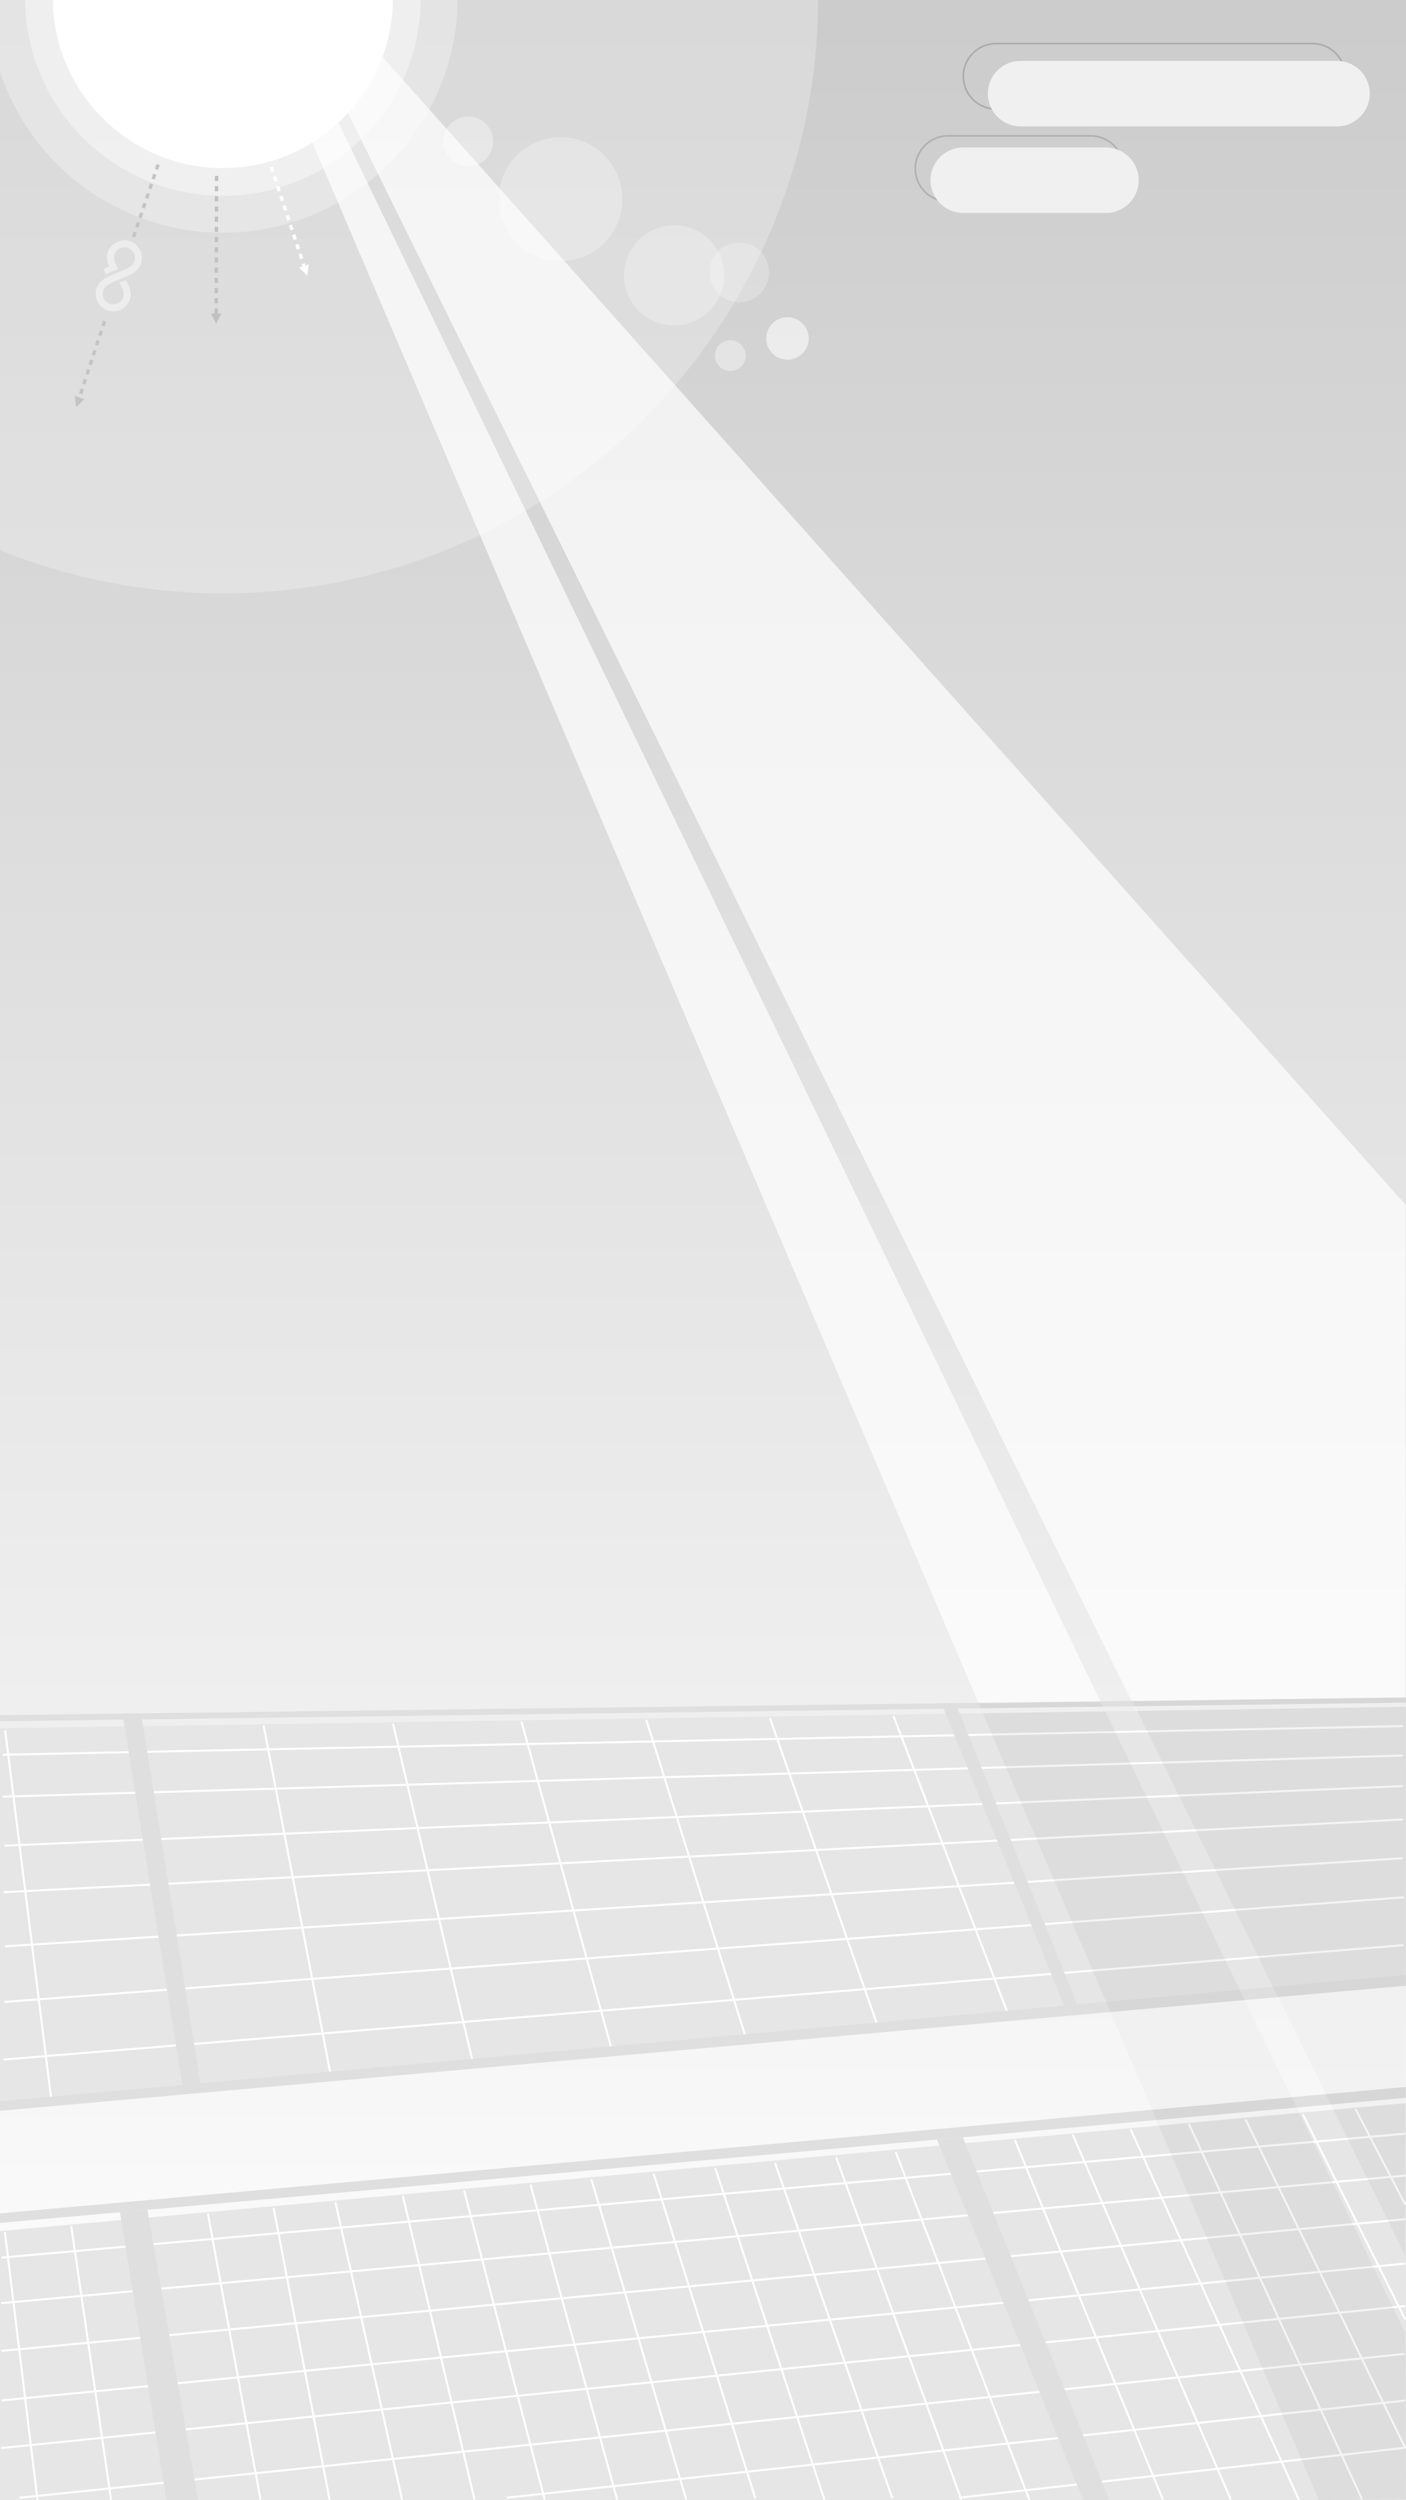 <?xml version="1.0" encoding="UTF-8" standalone="no"?><!DOCTYPE svg PUBLIC "-//W3C//DTD SVG 1.1//EN" "http://www.w3.org/Graphics/SVG/1.1/DTD/svg11.dtd"><svg width="100%" height="100%" viewBox="0 0 414 736" version="1.1" xmlns="http://www.w3.org/2000/svg" xmlns:xlink="http://www.w3.org/1999/xlink" xml:space="preserve" xmlns:serif="http://www.serif.com/" style="fill-rule:evenodd;clip-rule:evenodd;stroke-linecap:round;stroke-linejoin:round;stroke-miterlimit:1.5;"><rect x="0" y="0" width="414" height="736" fill="#333333" stroke="none"/><g id="BackgroundGradient"><path d="M414,0l0,736l-414,0l0,-736l414,0Z" style="fill:url(#_Linear1);"/></g><g id="Sun"><circle cx="65.624" cy="-0.614" r="175.29" style="fill:#fff;fill-opacity:0.25;"/><circle cx="65.624" cy="-0.614" r="69.12" style="fill:#fff;fill-opacity:0.3;"/><circle cx="65.624" cy="-0.614" r="58.249" style="fill:#fff;fill-opacity:0.4;"/><circle cx="65.624" cy="-0.614" r="49.915" style="fill:#fff;stroke:#fff;stroke-width:0.33px;"/><path d="M413.899,354.697l-305.668,-342.88l-12.117,8.59l317.589,643.455l0.196,-309.165Z" style="fill:#fff;fill-opacity:0.7;"/><path d="M413.981,735.803l-0.184,-49.019l-316.105,-654.744l-7.843,4.917l298.47,698.986l25.662,-0.14Z" style="fill:#fff;fill-opacity:0.7;"/><g id="Shine"><path d="M158.34,41.684c9.338,-3.714 19.935,0.852 23.649,10.19c3.714,9.338 -0.852,19.934 -10.19,23.648c-9.339,3.714 -19.935,-0.852 -23.649,-10.19c-3.714,-9.338 0.852,-19.934 10.19,-23.648Z" style="fill:#fff;fill-opacity:0.28;"/><path d="M135.179,34.821c3.763,-1.496 8.033,0.344 9.53,4.107c1.497,3.763 -0.343,8.033 -4.106,9.53c-3.764,1.497 -8.034,-0.344 -9.53,-4.107c-1.497,-3.763 0.343,-8.033 4.106,-9.53Z" style="fill:#fff;fill-opacity:0.35;"/><path d="M193.035,67.337c7.572,-3.012 16.165,0.691 19.177,8.264c3.012,7.573 -0.691,16.166 -8.263,19.178c-7.573,3.011 -16.166,-0.692 -19.178,-8.264c-3.012,-7.573 0.691,-16.166 8.264,-19.178Z" style="fill:#fff;fill-opacity:0.25;"/><path d="M229.562,93.822c3.205,-1.275 6.843,0.293 8.118,3.498c1.275,3.206 -0.293,6.843 -3.498,8.118c-3.206,1.275 -6.844,-0.292 -8.119,-3.498c-1.275,-3.205 0.293,-6.843 3.499,-8.118Z" style="fill:#fff;fill-opacity:0.56;"/><path d="M213.366,100.483c2.323,-0.924 4.959,0.212 5.883,2.535c0.923,2.322 -0.212,4.958 -2.535,5.882c-2.323,0.924 -4.959,-0.212 -5.883,-2.535c-0.924,-2.322 0.212,-4.958 2.535,-5.882Z" style="fill:#fff;fill-opacity:0.39;"/><path d="M214.426,71.995c4.507,-1.793 9.62,0.411 11.413,4.917c1.792,4.507 -0.412,9.621 -4.918,11.413c-4.506,1.792 -9.62,-0.411 -11.412,-4.918c-1.793,-4.506 0.411,-9.62 4.917,-11.412Z" style="fill:#fff;fill-opacity:0.24;"/></g></g><g id="Clouds"><path d="M330.81,49.633c0,-5.317 -4.317,-9.634 -9.634,-9.634l-42.042,0c-5.318,0 -9.635,4.317 -9.635,9.634c0,5.318 4.317,9.635 9.635,9.635l42.042,0c5.317,0 9.634,-4.317 9.634,-9.635Z" style="fill:none;stroke:#b1b1b1;stroke-width:0.5px;"/><path d="M335.297,53.052c0,-5.318 -4.317,-9.635 -9.635,-9.635l-42.042,0c-5.318,0 -9.635,4.317 -9.635,9.635c0,5.317 4.317,9.634 9.635,9.634l42.042,0c5.318,0 9.635,-4.317 9.635,-9.634Z" style="fill:#f0f0f0;"/><path d="M396.106,22.466c0,-5.317 -4.318,-9.634 -9.635,-9.634l-93.194,0c-5.317,0 -9.634,4.317 -9.634,9.634c0,5.318 4.317,9.635 9.634,9.635l93.194,0c5.317,0 9.635,-4.317 9.635,-9.635Z" style="fill:none;stroke:#acacac;stroke-width:0.5px;"/><path d="M403.333,27.561c0,-5.317 -4.317,-9.635 -9.634,-9.635l-93.194,0c-5.318,0 -9.635,4.318 -9.635,9.635c0,5.318 4.317,9.635 9.635,9.635l93.194,0c5.317,0 9.634,-4.317 9.634,-9.635Z" style="fill:#f0f0f0;"/><g id="Cloud1"></g></g><g id="Beams"><path d="M65.156,92.315l-1.51,2.995l-1.49,-3.005l3,0.01Z" style="fill:#c1c1c1;"/><path d="M64.16,90.781l-0.004,1.5l-1,-0.003l0.004,-1.5l1,0.003Zm0.01,-3l-0.005,1.5l-1,-0.003l0.005,-1.5l1,0.003Zm0.009,-3l-0.005,1.5l-1,-0.003l0.005,-1.5l1,0.003Zm0.009,-3l-0.004,1.5l-1,-0.003l0.004,-1.5l1,0.003Zm0.01,-3l-0.005,1.5l-1,-0.003l0.005,-1.5l1,0.003Zm0.009,-3l-0.005,1.5l-1,-0.003l0.005,-1.5l1,0.003Zm0.009,-3l-0.004,1.5l-1,-0.003l0.004,-1.5l1,0.003Zm0.01,-3l-0.005,1.5l-1,-0.003l0.005,-1.5l1,0.003Zm0.009,-3l-0.005,1.5l-1,-0.003l0.005,-1.5l1,0.003Zm0.009,-3l-0.004,1.5l-1,-0.003l0.004,-1.5l1,0.003Zm0.009,-3l-0.004,1.5l-1,-0.003l0.004,-1.5l1,0.003Zm0.01,-3l-0.005,1.5l-1,-0.003l0.005,-1.5l1,0.003Zm0.009,-3l-0.005,1.5l-1,-0.003l0.005,-1.5l1,0.003Zm0.009,-3l-0.004,1.5l-1,-0.003l0.004,-1.5l1,0.003Z" style="fill:#c1c1c1;"/><path d="M24.816,117.5l-2.361,2.383l-0.489,-3.318l2.85,0.935Z" style="fill:#c4c4c4;"/><path d="M23.764,117.499l-0.085,0.259l-0.95,-0.311l0.085,-0.26l0.95,0.312Zm0.935,-2.85l-0.467,1.425l-0.951,-0.312l0.468,-1.425l0.95,0.312Zm0.936,-2.851l-0.468,1.426l-0.95,-0.312l0.468,-1.425l0.95,0.311Zm0.935,-2.85l-0.468,1.425l-0.95,-0.312l0.468,-1.425l0.95,0.312Zm0.936,-2.85l-0.468,1.425l-0.95,-0.312l0.468,-1.425l0.95,0.312Zm0.935,-2.851l-0.468,1.425l-0.95,-0.311l0.468,-1.426l0.95,0.312Zm0.936,-2.85l-0.468,1.425l-0.95,-0.312l0.467,-1.425l0.951,0.312Zm0.935,-2.851l-0.468,1.426l-0.95,-0.312l0.468,-1.425l0.95,0.311Zm0.935,-2.85l-0.467,1.425l-0.95,-0.312l0.467,-1.425l0.95,0.312Z" style="fill:#c4c4c4;"/><path d="M40.27,68.498l-0.482,1.421l-0.947,-0.322l0.482,-1.42l0.947,0.321Zm0.964,-2.841l-0.482,1.421l-0.947,-0.322l0.482,-1.42l0.947,0.321Zm0.964,-2.84l-0.482,1.42l-0.947,-0.321l0.482,-1.421l0.947,0.322Zm0.964,-2.841l-0.482,1.42l-0.947,-0.321l0.482,-1.421l0.947,0.322Zm0.965,-2.841l-0.483,1.42l-0.947,-0.321l0.483,-1.42l0.947,0.321Zm0.964,-2.841l-0.482,1.421l-0.947,-0.322l0.482,-1.42l0.947,0.321Zm0.964,-2.841l-0.482,1.421l-0.947,-0.322l0.482,-1.42l0.947,0.321Zm0.964,-2.841l-0.482,1.421l-0.947,-0.322l0.482,-1.42l0.947,0.321Z" style="fill:#c4c4c4;"/><path d="M90.944,77.816l-0.481,3.319l-2.367,-2.376l2.848,-0.943Z" style="fill:#fff;"/><path d="M90.183,78.7l-0.949,0.314l-0.412,-1.245l0.949,-0.314l0.412,1.245Zm-0.883,-2.669l-0.95,0.314l-0.471,-1.424l0.949,-0.314l0.472,1.424Zm-0.943,-2.848l-0.95,0.314l-0.471,-1.423l0.949,-0.315l0.472,1.424Zm-0.944,-2.848l-0.949,0.315l-0.471,-1.424l0.949,-0.315l0.471,1.424Zm-0.943,-2.848l-0.949,0.315l-0.472,-1.424l0.95,-0.315l0.471,1.424Zm-0.943,-2.848l-0.949,0.315l-0.472,-1.424l0.95,-0.315l0.471,1.424Zm-0.943,-2.848l-0.949,0.315l-0.472,-1.424l0.949,-0.314l0.472,1.423Zm-0.943,-2.847l-0.949,0.314l-0.472,-1.424l0.949,-0.314l0.472,1.424Zm-0.943,-2.848l-0.95,0.314l-0.471,-1.424l0.949,-0.314l0.472,1.424Zm-0.943,-2.848l-0.95,0.314l-0.471,-1.424l0.949,-0.314l0.472,1.424Zm-0.943,-2.848l-0.95,0.314l-0.471,-1.424l0.949,-0.314l0.472,1.424Z" style="fill:#fff;"/></g><g id="SolarPanel2"><path d="M0,508.757l414,-6.332l0,79.908l-414,36.667l0,-110.243Z" style="fill:#e6e6e6;"/><g id="HorizontalLines"><path d="M1.29,606.244l411.722,-33.632" style="fill:none;stroke:#fff;stroke-width:0.6px;"/><path d="M1.567,589.275l411.646,-30.752" style="fill:none;stroke:#fff;stroke-width:0.6px;"/><path d="M1.692,572.921l411.163,-25.901" style="fill:none;stroke:#fff;stroke-width:0.6px;"/><path d="M1.334,557.009l411.521,-21.393" style="fill:none;stroke:#fff;stroke-width:0.6px;"/><path d="M1.565,543.3l411.34,-17.528" style="fill:none;stroke:#fff;stroke-width:0.6px;"/><path d="M1.032,528.875l411.823,-12.095" style="fill:none;stroke:#fff;stroke-width:0.6px;"/><path d="M1.032,516.542l411.823,-8.428" style="fill:none;stroke:#fff;stroke-width:0.6px;"/></g><g id="VerticalLines"><path d="M263.18,505.344l33.67,87.589" style="fill:none;stroke:#fff;stroke-width:0.6px;"/><path d="M226.773,505.923l31.696,90.61" style="fill:none;stroke:#fff;stroke-width:0.6px;"/><path d="M190.365,506.459l29.254,93.407" style="fill:none;stroke:#fff;stroke-width:0.6px;"/><path d="M153.593,506.949l26.697,96.984" style="fill:none;stroke:#fff;stroke-width:0.6px;"/><path d="M115.76,507.573l23.514,99.693" style="fill:none;stroke:#fff;stroke-width:0.6px;"/><path d="M77.664,508.175l19.656,102.425" style="fill:none;stroke:#fff;stroke-width:0.6px;"/><path d="M1.551,509.563l13.625,109.037" style="fill:none;stroke:#fff;stroke-width:0.6px;"/></g><path d="M0,506.689l414,-5.487l0,-1.535l-414,5.22l0,1.802Z" style="fill:#dfdfdf;"/><path d="M0,621.355l414,-36.82l0,-3.202l-414,37.221l0,2.801Z" style="fill:#dfdfdf;"/><path d="M36.294,505.882l17.621,109.118l5.291,-0.667l-17.417,-108.506l-5.495,0.055Z" style="fill:#dfdfdf;"/><path d="M277.513,502.149l36.455,89.851l3.763,-0.593l-36.021,-89.193l-4.197,-0.065Z" style="fill:#dfdfdf;"/></g><g id="SolarPanel"><path d="M0,656.757l414,-37.666l0,116.909l-414,0l0,-79.243Z" style="fill:#e6e6e6;"/><g id="HorizontalLines1" serif:id="HorizontalLines"><path d="M282.667,735.214l130.729,-14.615" style="fill:none;stroke:#fff;stroke-width:0.6px;"/><path d="M149.548,735.214l263.923,-28.536" style="fill:none;stroke:#fff;stroke-width:0.6px;"/><path d="M5.957,735.244l407.388,-42.299" style="fill:none;stroke:#fff;stroke-width:0.6px;"/><path d="M0.567,720.608l412.98,-41.752" style="fill:none;stroke:#fff;stroke-width:0.6px;"/><path d="M0.692,706.588l412.829,-40.234" style="fill:none;stroke:#fff;stroke-width:0.6px;"/><path d="M0.667,692.009l412.854,-38.726" style="fill:none;stroke:#fff;stroke-width:0.6px;"/><path d="M0.565,677.967l413.007,-37.529" style="fill:none;stroke:#fff;stroke-width:0.6px;"/><path d="M0.698,664.542l412.823,-36.428" style="fill:none;stroke:#fff;stroke-width:0.6px;"/></g><g id="VerticalLines1" serif:id="VerticalLines"><path d="M399.222,621.004l14.445,27.748" style="fill:none;stroke:#fff;stroke-width:0.6px;"/><path d="M383.71,622.56l29.957,60.011" style="fill:none;stroke:#fff;stroke-width:0.6px;"/><path d="M366.865,624.116l46.802,96.275" style="fill:none;stroke:#fff;stroke-width:0.6px;"/><path d="M350.159,625.406l50.841,110.194" style="fill:none;stroke:#fff;stroke-width:0.6px;"/><path d="M332.98,626.962l49.353,108.638" style="fill:none;stroke:#fff;stroke-width:0.6px;"/><path d="M315.95,628.563l46.383,107.037" style="fill:none;stroke:#fff;stroke-width:0.6px;"/><path d="M298.919,630.164l43.414,105.436" style="fill:none;stroke:#fff;stroke-width:0.6px;"/><path d="M263.821,633.677l39.179,101.923" style="fill:none;stroke:#fff;stroke-width:0.6px;"/><path d="M246.281,635.278l36.719,100.322" style="fill:none;stroke:#fff;stroke-width:0.6px;"/><path d="M228.289,636.923l34.378,98.277" style="fill:none;stroke:#fff;stroke-width:0.6px;"/><path d="M210.703,638.48l31.964,97.12" style="fill:none;stroke:#fff;stroke-width:0.6px;"/><path d="M192.557,640.125l29.776,95.075" style="fill:none;stroke:#fff;stroke-width:0.6px;"/><path d="M174.194,641.726l27.806,93.874" style="fill:none;stroke:#fff;stroke-width:0.6px;"/><path d="M156.254,643.283l25.413,92.317" style="fill:none;stroke:#fff;stroke-width:0.6px;"/><path d="M136.704,644.972l23.629,90.628" style="fill:none;stroke:#fff;stroke-width:0.6px;"/><path d="M118.669,646.573l20.998,89.027" style="fill:none;stroke:#fff;stroke-width:0.6px;"/><path d="M98.812,648.485l19.521,87.115" style="fill:none;stroke:#fff;stroke-width:0.6px;"/><path d="M80.606,650.175l16.394,85.425" style="fill:none;stroke:#fff;stroke-width:0.6px;"/><path d="M61.252,651.822l15.415,83.778" style="fill:none;stroke:#fff;stroke-width:0.6px;"/><path d="M21,655.438l11.667,80.162" style="fill:none;stroke:#fff;stroke-width:0.6px;"/><path d="M1.467,657.23l9.533,78.37" style="fill:none;stroke:#fff;stroke-width:0.6px;"/></g><path d="M0,654.355l414,-36.82l0,-3.202l-414,37.221l0,2.801Z" style="fill:#dfdfdf;"/><path d="M35.309,651.215l13.691,84.785l9.333,0l-14.916,-85.506l-8.108,0.721Z" style="fill:#dfdfdf;"/><path d="M275.919,629.816l43.081,106.184l7.667,0l-43.156,-106.86l-7.592,0.676Z" style="fill:#dfdfdf;"/></g><g id="AmpInfinity"><path id="path24" d="M41.796,76.236c0.1,-1.545 -0.549,-3.088 -1.766,-4.203c-0.622,-0.575 -1.149,-0.83 -1.904,-1.065c-0.79,-0.246 -1.23,-0.305 -2.238,-0.147c-3.22,0.508 -5.113,3.546 -4.136,6.61c0.144,0.465 0.349,0.871 0.334,0.919c-0.011,0.036 -0.449,0.253 -0.846,0.472l-0.738,0.387l0.316,0.756l0.325,0.771l0.936,-0.431c0.507,-0.236 1.338,-0.582 1.842,-0.767l0.915,-0.346l-0.553,-1.026c-0.334,-0.616 -0.594,-1.341 -0.667,-1.824c-0.409,-2.611 2.506,-4.501 4.693,-3.045c1.637,1.075 1.923,3.319 0.593,4.679c-0.755,0.777 -1.462,1.148 -4.281,2.267c-1.441,0.576 -3.026,1.278 -3.512,1.573c-2.189,1.289 -3.213,3.27 -2.872,5.505c0.329,2.152 2.242,4.023 4.358,4.275c2.192,0.262 4.032,-0.623 5.193,-2.495c0.973,-1.563 0.929,-3.403 -0.124,-5.506l-0.571,-1.163l-0.973,0.38l-0.984,0.377l0.585,1.115c0.714,1.379 0.861,2.213 0.567,3.16c-0.536,1.633 -2.213,2.504 -3.89,1.981c-1.641,-0.511 -2.519,-2.204 -2.008,-3.845c0.437,-1.362 1.373,-2.003 4.928,-3.419c1.425,-0.567 2.995,-1.261 3.478,-1.544c1.914,-1.125 2.885,-2.557 3,-4.401Z" style="fill:#ededed;fill-rule:nonzero;"/></g><path d="M413.981,735.803l-0.184,-49.019l-89.669,-185.759l-35.952,0.462l100.143,234.456l25.662,-0.14Z" style="fill:#8f8f8f;fill-opacity:0.1;"/><path d="M333.485,500.911l80.515,-1.213l-0.297,164.164l-80.218,-162.951Z" style="fill:#8f8f8f;fill-opacity:0.1;"/><defs><linearGradient id="_Linear1" x1="0" y1="0" x2="1" y2="0" gradientUnits="userSpaceOnUse" gradientTransform="matrix(1.42277e-14,-736,-414,-8.02975e-14,207,736)"><stop offset="0" style="stop-color:#fff;stop-opacity:1"/><stop offset="1" style="stop-color:#ccc;stop-opacity:1"/></linearGradient></defs></svg>